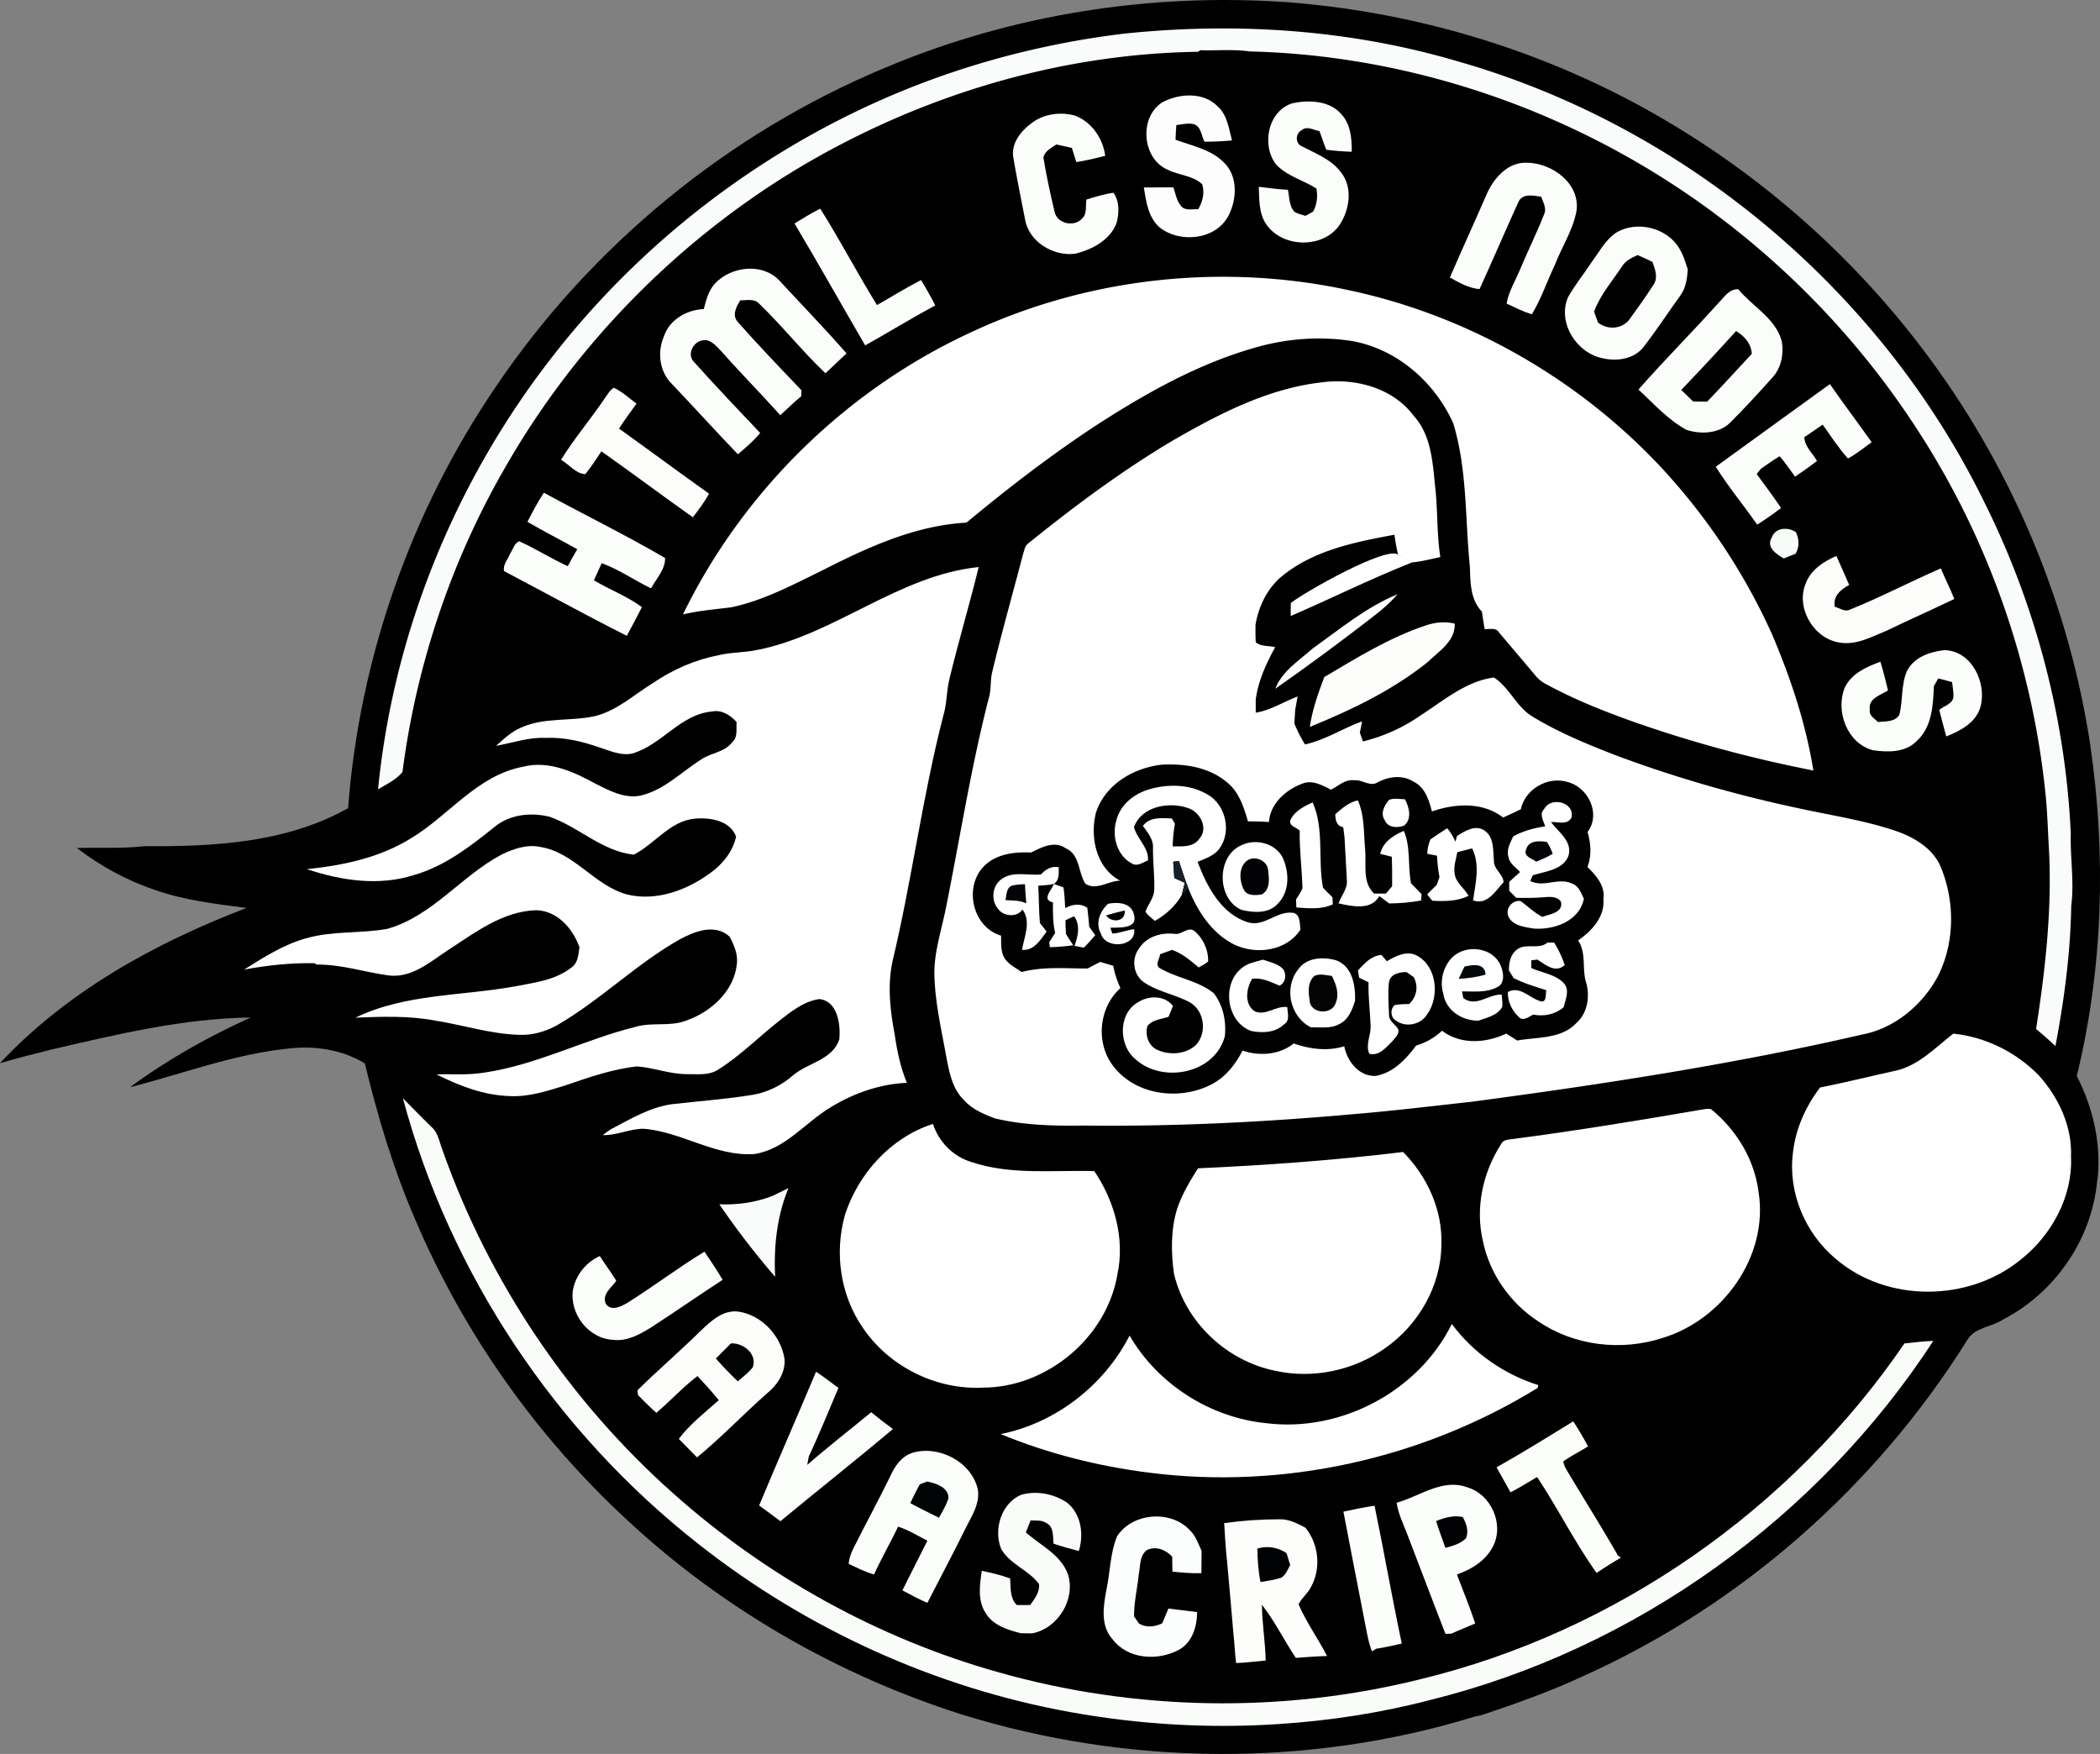 <?xml version="1.0" encoding="UTF-8" standalone="no"?>
<svg
   width="47.894"
   height="40"
   viewBox="0.28 -3.304 47.894 40"
   version="1.1"
   id="svg130"
   sodipodi:docname="logo-rs.svg"
   inkscape:version="1.1.2 (b8e25be833, 2022-02-05)"
   xmlns:inkscape="http://www.inkscape.org/namespaces/inkscape"
   xmlns:sodipodi="http://sodipodi.sourceforge.net/DTD/sodipodi-0.dtd"
   xmlns="http://www.w3.org/2000/svg"
   xmlns:svg="http://www.w3.org/2000/svg">
  <rect x="0.28" y="-3.304" width="47.894" height="40" fill="#808080" stroke="none"/>
  <defs
     id="defs134" />
  <sodipodi:namedview
     id="namedview132"
     pagecolor="#ffffff"
     bordercolor="#666666"
     borderopacity="1.0"
     inkscape:pageshadow="2"
     inkscape:pageopacity="0.0"
     inkscape:pagecheckerboard="0"
     showgrid="false"
     inkscape:zoom="0.93286197"
     inkscape:cx="749.84298"
     inkscape:cy="159.72352"
     inkscape:window-width="1920"
     inkscape:window-height="1091"
     inkscape:window-x="-8"
     inkscape:window-y="-8"
     inkscape:window-maximized="1"
     inkscape:current-layer="svg130"
     fit-margin-top="0"
     fit-margin-left="0"
     fit-margin-right="0"
     fit-margin-bottom="0" />
  <path
     d="m 20.457,-1.755 c 2.876,-1.217 6.041,-1.714 9.153,-1.501 3.047,0.229 6.042,1.151 8.674,2.708 2.359,1.39 4.431,3.265 6.047,5.476 1.887,2.575 3.146,5.608 3.622,8.765 0.365,2.503 0.291,5.082 -0.308,7.543 0.39,0.762 0.585,1.64 0.453,2.492 -0.15,1.283 -0.973,2.456 -2.118,3.05 -0.261,0.179 -0.648,0.182 -0.826,0.467 -2.086,3.342 -5.169,6.059 -8.765,7.675 -0.75,0.35 -1.532,0.628 -2.316,0.889 l -0.163,0.036 C 30.131,37.007 26.006,36.966 22.232,35.801 19.407,34.906 16.775,33.396 14.602,31.379 12.521,29.461 10.851,27.1 9.744,24.495 9.25,23.352 8.892,22.156 8.601,20.948 8.08,20.63 7.453,20.539 6.853,20.609 5.615,20.737 4.444,21.184 3.246,21.491 4.099,20.861 5.031,20.338 5.996,19.901 4.462,19.921 2.959,20.282 1.471,20.627 1.073,20.726 0.674,20.828 0.28,20.942 1.811,19.304 3.826,18.195 5.903,17.402 5.192,17.311 4.473,17.227 3.794,16.984 3.159,16.771 2.566,16.442 2.033,16.036 c 0.513,-0.016 1.028,0.017 1.54,-0.042 1.58,0.011 3.238,-0.074 4.646,-0.868 0.259,-3.425 1.437,-6.775 3.37,-9.612 2.171,-3.21 5.289,-5.776 8.867,-7.269 z"
     id="path2"
     style="stroke-width:0.074" />
  <path
     fill="#f9fcfa"
     d="m 25.958,-2.541 c 2.534,-0.26 5.124,-0.088 7.572,0.637 5.178,1.475 9.649,5.226 12.011,10.063 1.168,2.344 1.847,4.933 1.967,7.549 -0.017,0.547 0.082,1.093 0.01,1.639 -0.016,1.077 -0.161,2.148 -0.36,3.206 a 8.78,8.78 0 0 0 -0.442,-0.39 c 0.218,-1.397 0.376,-2.815 0.286,-4.229 -0.019,-0.37 -0.031,-0.739 -0.068,-1.107 C 46.638,11.89 45.646,9.025 44.042,6.547 42.427,4.031 40.207,1.906 37.624,0.403 34.947,-1.155 31.88,-2.057 28.78,-2.131 c -0.373,-0.055 -0.75,-0.015 -1.125,-0.028 l -0.05,0.036 c -3.253,0.046 -6.474,1.045 -9.247,2.732 C 15.639,2.274 13.348,4.633 11.773,7.406 10.558,9.523 9.772,11.882 9.459,14.302 9.313,14.481 9.096,14.58 8.902,14.699 9.256,11.093 10.69,7.61 12.929,4.765 c 2.337,-2.981 5.562,-5.261 9.16,-6.45 1.257,-0.416 2.556,-0.701 3.87,-0.857 z"
     id="path4"
     style="stroke-width:0.074" />
  <path
     fill="#fcfdfc"
     d="m 26.812,-0.983 c 0.384,-0.194 0.92,-0.223 1.24,0.106 0.219,0.197 0.254,0.507 0.326,0.776 -0.209,0.018 -0.419,0.03 -0.628,0.028 -0.071,-0.132 -0.074,-0.343 -0.239,-0.398 -0.133,-0.034 -0.27,0.004 -0.402,0.019 -0.01,0.112 -0.016,0.223 -0.019,0.335 0.378,0.139 0.802,0.218 1.098,0.513 0.331,0.312 0.305,0.846 0.107,1.224 -0.295,0.555 -1.123,0.631 -1.584,0.249 -0.246,-0.233 -0.293,-0.581 -0.344,-0.898 0.225,0 0.449,0 0.674,-0.002 0.049,0.136 0.068,0.289 0.161,0.407 0.091,0.138 0.268,0.084 0.407,0.091 0.098,-0.173 0.153,-0.376 0.088,-0.57 -0.216,-0.204 -0.538,-0.201 -0.793,-0.334 -0.589,-0.257 -0.651,-1.225 -0.092,-1.547 z"
     id="path6"
     style="stroke-width:0.074" />
  <path
     fill="#fbfdfa"
     d="m 29.761,-0.951 c 0.368,-0.074 0.828,-0.063 1.099,0.239 0.224,0.228 0.252,0.567 0.249,0.869 -0.194,-0.005 -0.387,-0.022 -0.579,-0.045 -0.063,-0.138 -0.101,-0.286 -0.158,-0.426 -0.127,-0.019 -0.279,-0.123 -0.395,-0.028 -0.15,0.069 -0.169,0.303 -0.009,0.372 0.315,0.167 0.674,0.297 0.894,0.595 0.28,0.347 0.197,0.866 -0.039,1.212 -0.38,0.538 -1.305,0.509 -1.667,-0.03 -0.168,-0.249 -0.156,-0.564 -0.167,-0.851 0.221,0.027 0.442,0.057 0.664,0.069 0.039,0.17 0.022,0.373 0.155,0.505 0.076,0.045 0.164,0.063 0.248,0.088 0.043,-0.024 0.128,-0.071 0.17,-0.095 0.091,-0.162 0.111,-0.347 0.077,-0.528 -0.298,-0.189 -0.664,-0.281 -0.913,-0.54 -0.35,-0.436 -0.197,-1.234 0.371,-1.406 z m -5.963,0.462 c 0.274,-0.216 0.651,-0.269 0.984,-0.183 0.39,0.138 0.651,0.519 0.705,0.921 -0.219,0.056 -0.438,0.11 -0.66,0.143 -0.034,-0.108 -0.068,-0.216 -0.101,-0.323 -0.117,-0.027 -0.234,-0.053 -0.352,-0.079 -0.117,0.081 -0.266,0.146 -0.297,0.301 0.068,0.413 0.156,0.822 0.253,1.229 0.053,0.275 0.44,0.364 0.625,0.164 0.125,-0.109 0.078,-0.293 0.103,-0.437 0.202,-0.063 0.406,-0.126 0.616,-0.155 0.142,0.195 0.13,0.463 0.073,0.686 -0.146,0.392 -0.553,0.605 -0.936,0.703 -0.506,0.071 -1.077,-0.273 -1.156,-0.799 -0.089,-0.46 -0.184,-0.918 -0.262,-1.379 -0.064,-0.324 0.161,-0.611 0.405,-0.793 z M 34.208,1.077 c 0.165,-0.346 0.48,-0.688 0.895,-0.67 0.576,0.004 1.227,0.477 1.13,1.11 -0.083,0.435 -0.335,0.811 -0.492,1.221 -0.178,0.372 -0.309,0.769 -0.523,1.123 -0.203,-0.053 -0.387,-0.157 -0.577,-0.241 0.048,-0.284 0.205,-0.529 0.312,-0.792 0.175,-0.416 0.376,-0.821 0.541,-1.24 0.068,-0.14 -0.02,-0.274 -0.065,-0.405 -0.177,-0.026 -0.422,-0.086 -0.518,0.117 -0.301,0.661 -0.586,1.33 -0.888,1.99 -0.246,-0.025 -0.466,-0.145 -0.676,-0.266 0.282,-0.651 0.577,-1.296 0.861,-1.947 z"
     id="path8"
     style="stroke-width:0.074" />
  <path
     fill="#fafdfa"
     d="m 18.4,1.792 c 0.193,-0.116 0.384,-0.238 0.587,-0.337 0.454,0.718 0.846,1.475 1.294,2.198 0.336,-0.19 0.663,-0.395 1.005,-0.57 0.115,0.189 0.223,0.381 0.324,0.577 C 21.07,3.952 20.548,4.274 20.012,4.573 19.473,3.647 18.948,2.713 18.4,1.792 Z"
     id="path10"
     style="stroke-width:0.074" />
  <path
     fill="#fbfdfa"
     d="m 37.109,2.022 c 0.483,-0.321 1.222,-0.135 1.492,0.378 0.081,0.135 0.12,0.29 0.172,0.439 -0.015,0.209 -0.043,0.429 -0.174,0.602 -0.282,0.39 -0.544,0.794 -0.839,1.173 -0.216,0.271 -0.599,0.328 -0.921,0.254 C 36.239,4.754 35.795,4.061 36.039,3.478 36.194,3.199 36.4,2.951 36.574,2.683 36.743,2.456 36.878,2.194 37.109,2.022 Z"
     id="path12"
     style="stroke-width:0.074" />
  <path
     fill="#010101"
     d="m 37.272,2.773 c 0.08,-0.132 0.22,-0.2 0.357,-0.26 0.113,0.05 0.226,0.101 0.338,0.156 0.06,0.168 0.137,0.367 0.018,0.53 -0.176,0.271 -0.363,0.535 -0.553,0.795 -0.176,0.215 -0.497,0.226 -0.708,0.057 -0.03,-0.083 -0.059,-0.165 -0.089,-0.248 0.141,-0.384 0.415,-0.695 0.638,-1.031 z"
     id="path14"
     style="stroke-width:0.074" />
  <path
     fill="#fbfdfb"
     d="m 16.595,3.153 c 0.369,-0.384 1.072,-0.468 1.457,-0.062 0.511,0.554 1.037,1.095 1.535,1.664 -0.162,0.149 -0.319,0.305 -0.481,0.454 -0.532,-0.506 -0.988,-1.084 -1.517,-1.592 -0.111,-0.118 -0.283,-0.068 -0.425,-0.073 -0.091,0.141 -0.193,0.339 -0.062,0.49 0.471,0.533 0.965,1.047 1.456,1.562 -0.002,0.045 -0.004,0.091 -0.005,0.138 -0.167,0.134 -0.318,0.286 -0.477,0.431 C 17.634,5.672 17.168,5.202 16.73,4.706 16.608,4.581 16.474,4.407 16.274,4.463 c -0.205,0.057 -0.33,0.335 -0.158,0.496 0.489,0.547 0.996,1.078 1.501,1.611 C 17.468,6.752 17.288,6.904 17.109,7.056 16.602,6.53 16.113,5.987 15.61,5.459 15.317,5.179 15.265,4.721 15.425,4.359 c 0.129,-0.379 0.52,-0.597 0.906,-0.615 0.056,-0.209 0.108,-0.43 0.264,-0.591 z"
     id="path16"
     style="stroke-width:0.074" />
  <path
     fill="#ffffff"
     d="m 22.519,4.231 c 2.631,-1.208 5.652,-1.53 8.481,-0.926 2.733,0.571 5.268,2.018 7.172,4.057 1.04,1.121 1.897,2.409 2.524,3.804 0.424,0.995 0.769,2.031 0.941,3.102 -1.423,-0.279 -2.827,-0.657 -4.194,-1.144 -0.648,-0.234 -1.291,-0.493 -1.897,-0.823 -0.096,-0.05 -0.181,-0.115 -0.248,-0.199 -0.274,-0.326 -0.549,-0.65 -0.824,-0.974 -0.069,-0.127 -0.218,-0.079 -0.333,-0.085 a 6.53,6.53 0 0 1 -0.062,-0.398 C 33.81,10.369 33.816,9.978 33.803,9.619 33.692,8.529 33.746,7.409 33.424,6.35 33.003,5.411 32.138,4.652 31.11,4.473 30.383,4.36 29.632,4.416 28.925,4.618 27.612,4.987 26.411,5.664 25.273,6.401 c -1.028,0.676 -2.006,1.428 -2.951,2.214 -1.17,0.065 -2.251,0.561 -3.279,1.085 -0.674,0.328 -1.346,0.691 -2.086,0.846 -0.368,0.047 -0.738,0.075 -1.101,0.163 1.384,-2.843 3.781,-5.175 6.662,-6.477 z"
     id="path18"
     style="stroke-width:0.074" />
  <path
     fill="#fbfdfb"
     d="m 39.487,3.589 c 0.126,-0.126 0.235,-0.309 0.438,-0.296 0.328,0.399 0.854,0.662 0.993,1.192 0.048,0.289 -0.016,0.613 -0.223,0.829 -0.303,0.341 -0.614,0.677 -0.936,1.001 -0.257,0.271 -0.678,0.293 -1.014,0.185 -0.423,-0.228 -0.747,-0.596 -1.097,-0.92 0.596,-0.68 1.237,-1.318 1.839,-1.991 z"
     id="path20"
     style="stroke-width:0.074" />
  <path
     fill="#010001"
     d="m 39.874,4.246 c 0.19,0.115 0.346,0.286 0.358,0.52 -0.338,0.365 -0.674,0.732 -1.019,1.091 -0.106,-0.002 -0.213,-0.004 -0.319,-0.006 -0.09,-0.088 -0.181,-0.176 -0.271,-0.262 A 60.636,60.636 0 0 0 39.874,4.246 Z"
     id="path22"
     style="stroke-width:0.074" />
  <path
     fill="#ffffff"
     d="m 27.081,6.712 c 1.036,-0.596 2.138,-1.159 3.341,-1.296 0.763,-0.103 1.623,0.123 2.099,0.762 0.389,0.425 0.432,1.027 0.485,1.573 0.068,0.548 0.038,1.104 0.123,1.651 -0.213,0.041 -0.425,0.102 -0.642,0.119 -0.112,-0.053 -0.222,-0.104 -0.321,-0.178 -0.038,-0.149 -0.061,-0.3 -0.084,-0.452 -0.877,0.163 -1.801,0.344 -2.519,0.909 -0.361,0.275 -0.574,0.701 -0.649,1.142 -7.44e-4,0.133 -0.004,0.267 0.006,0.402 0.121,0.101 0.295,0.074 0.442,0.111 -0.205,0.376 -0.387,0.769 -0.443,1.197 v 0.297 c 0.343,-0.054 0.634,-0.25 0.955,-0.368 -0.014,0.077 -0.042,0.23 -0.055,0.306 -0.007,0.104 -0.013,0.208 -0.018,0.312 a 3.114,3.114 0 0 0 0.242,0.474 c 0.462,-0.101 0.861,-0.367 1.302,-0.525 l -0.051,0.256 c 0.018,0.051 0.053,0.151 0.07,0.201 a 3.925,3.925 0 0 0 1.325,-0.601 c 0.521,-0.335 1.028,-0.774 1.662,-0.857 0.354,0.223 0.519,0.684 0.893,0.899 0.608,0.367 1.269,0.638 1.931,0.892 1.359,0.505 2.758,0.903 4.177,1.202 0.738,0.161 1.489,0.271 2.205,0.52 0.4,0.145 0.803,0.39 0.98,0.795 0.333,0.796 0.329,1.739 -0.064,2.513 -0.352,0.648 -0.979,1.178 -1.714,1.319 -2.942,0.68 -5.931,1.138 -8.922,1.536 -0.889,0.098 -1.775,0.205 -2.666,0.28 -2.054,0.184 -4.116,0.287 -6.18,0.262 -0.676,0.01 -1.358,-0.006 -2.018,-0.163 -0.259,-0.098 -0.524,-0.208 -0.711,-0.421 -0.256,-0.248 -0.327,-0.61 -0.393,-0.945 -0.109,-0.616 -0.256,-1.229 -0.277,-1.856 -0.023,-0.546 0.162,-1.067 0.265,-1.597 0.321,-1.597 0.572,-3.21 0.98,-4.79 0.054,-0.193 0.024,-0.398 0.077,-0.591 0.215,-0.898 0.469,-1.786 0.701,-2.68 0.028,-0.077 0.038,-0.169 0.103,-0.223 1.07,-0.864 2.177,-1.689 3.362,-2.388 z"
     id="path24"
     style="stroke-width:0.074" />
  <path
     fill="#fbfdfb"
     d="m 39.412,7.34 c 0.868,-0.628 1.733,-1.259 2.602,-1.884 0.31,0.447 0.638,0.881 0.953,1.325 -0.179,0.126 -0.348,0.269 -0.542,0.372 -0.213,-0.241 -0.39,-0.511 -0.576,-0.773 -0.138,0.097 -0.278,0.191 -0.418,0.285 0.008,0.217 0.187,0.365 0.29,0.544 -0.164,0.123 -0.331,0.244 -0.502,0.358 -0.114,-0.158 -0.223,-0.32 -0.351,-0.466 -0.148,0.086 -0.286,0.187 -0.426,0.284 l -0.098,0.122 c 0.189,0.255 0.378,0.51 0.556,0.774 -0.176,0.134 -0.357,0.261 -0.544,0.38 -0.309,-0.444 -0.657,-0.86 -0.944,-1.319 z"
     id="path26"
     style="stroke-width:0.074" />
  <path
     fill="#fcfdfa"
     d="m 14.051,5.81 c 0.07,-0.095 0.127,-0.203 0.225,-0.272 0.194,0.086 0.349,0.239 0.521,0.363 -0.135,0.188 -0.274,0.373 -0.399,0.569 0.686,0.491 1.364,0.995 2.052,1.484 -0.102,0.193 -0.236,0.366 -0.368,0.539 -0.7,-0.495 -1.385,-1.01 -2.086,-1.504 -0.119,0.176 -0.232,0.358 -0.369,0.521 -0.218,-0.011 -0.37,-0.225 -0.552,-0.329 0.297,-0.477 0.66,-0.907 0.977,-1.37 z"
     id="path28"
     style="stroke-width:0.074" />
  <path
     fill="#fcfefb"
     d="m 12.308,8.599 c 0.117,-0.227 0.234,-0.454 0.376,-0.666 0.918,0.5 1.861,0.962 2.764,1.488 0.011,0.251 -0.202,0.476 -0.32,0.692 -0.38,-0.181 -0.728,-0.431 -1.125,-0.573 -0.059,0.129 -0.119,0.259 -0.178,0.39 0.358,0.214 0.755,0.363 1.095,0.61 -0.109,0.222 -0.229,0.438 -0.345,0.656 -0.942,-0.474 -1.866,-0.985 -2.798,-1.475 -0.035,-0.141 0.087,-0.271 0.137,-0.399 0.066,-0.093 0.093,-0.24 0.21,-0.281 0.378,0.169 0.727,0.396 1.105,0.567 0.07,-0.13 0.141,-0.26 0.217,-0.387 -0.378,-0.211 -0.764,-0.407 -1.138,-0.624 z"
     id="path30"
     style="stroke-width:0.074" />
  <path
     fill="#f6fcf8"
     d="m 40.688,8.953 c 0.084,-0.229 0.368,-0.243 0.549,-0.123 0.079,0.162 0.085,0.334 -0.004,0.493 -0.091,0.036 -0.181,0.071 -0.271,0.109 -0.166,-0.093 -0.41,-0.26 -0.274,-0.478 z"
     id="path32"
     style="stroke-width:0.074" />
  <path
     fill="#F8FBF9"
     d="m 29.718,10.448 c 0.326,-0.256 2.178,-1.303 2.449,-1.105 0.117,0.066 0.212,0.112 0.321,0.178 -0.939,0.371 -1.844,0.823 -2.771,1.223 -0.001,-0.1 -5.95e-4,-0.197 0.002,-0.296 z"
     id="path34"
     style="fill:#ffffff;stroke-width:0.074"
     sodipodi:nodetypes="ccccc" />
  <path
     fill="#fcfdfb"
     d="m 41.476,9.968 c 0.124,-0.293 0.406,-0.471 0.686,-0.594 0.096,0.221 0.197,0.439 0.292,0.662 -0.193,0.103 -0.373,0.256 -0.331,0.497 0.112,0.028 0.228,0.126 0.347,0.066 0.704,-0.283 1.377,-0.638 2.073,-0.94 0.1,0.234 0.214,0.46 0.308,0.697 -0.507,0.245 -1.022,0.471 -1.528,0.716 -0.349,0.141 -0.712,0.35 -1.102,0.276 -0.598,-0.1 -1.006,-0.825 -0.744,-1.379 z"
     id="path36"
     style="stroke-width:0.074" />
  <path
     fill="#ffffff"
     d="m 17.559,11.517 c 1.779,-0.358 3.215,-1.701 5.042,-1.889 -0.211,0.863 -0.467,1.716 -0.674,2.58 -0.062,0.271 -0.052,0.554 -0.136,0.82 -0.475,1.845 -0.714,3.741 -1.156,5.593 -0.12,0.556 -0.053,1.131 0.053,1.684 0.053,0.37 0.131,0.738 0.275,1.085 -0.609,0.026 -1.207,0.234 -1.725,0.55 -0.591,0.348 -1.035,0.959 -1.748,1.074 -0.893,0.065 -1.661,-0.509 -2.534,-0.576 -0.317,-0.002 -0.612,0.157 -0.931,0.144 0.058,-0.043 0.116,-0.085 0.175,-0.126 0.447,-0.234 0.892,-0.505 1.401,-0.578 0.622,-0.071 1.247,-0.115 1.864,-0.217 0.338,-0.061 0.649,-0.22 0.906,-0.445 0.339,-0.286 0.896,-0.347 1.051,-0.817 0.033,-0.335 -0.037,-0.875 -0.456,-0.919 -0.357,0.051 -0.651,0.29 -0.926,0.506 -0.458,0.361 -0.872,0.781 -1.366,1.094 -0.222,0.153 -0.503,0.109 -0.758,0.112 -0.376,-0.006 -0.734,-0.148 -1.107,-0.176 -0.564,0.06 -1.104,0.252 -1.638,0.434 -0.41,0.126 -0.828,0.265 -1.263,0.243 -0.59,-0.017 -1.152,-0.232 -1.673,-0.495 0.358,-0.012 0.721,0.02 1.077,-0.039 1.205,-0.173 2.296,-0.758 3.471,-1.047 0.375,-0.11 0.779,0.003 1.147,-0.141 0.554,-0.192 1.076,-0.655 1.152,-1.262 0.038,-0.235 -0.055,-0.454 -0.164,-0.654 -0.333,-0.303 -0.796,-0.12 -1.139,0.066 -0.988,0.559 -1.799,1.377 -2.779,1.947 -0.265,0.151 -0.569,0.24 -0.876,0.228 -0.657,-0.018 -1.286,-0.227 -1.931,-0.327 -0.596,-0.111 -1.203,-0.089 -1.806,-0.065 1.134,-0.549 2.427,-0.492 3.642,-0.714 0.445,-0.085 0.93,-0.144 1.293,-0.436 0.144,-0.104 0.149,-0.296 0.174,-0.455 -0.152,-0.428 -0.506,-0.835 -0.99,-0.845 -0.752,0.023 -1.377,0.499 -1.981,0.892 -0.418,0.27 -0.84,0.66 -1.377,0.596 -0.55,-0.074 -1.086,-0.256 -1.646,-0.248 l -0.048,-0.032 c -0.539,-0.01 -1.077,0.048 -1.607,0.146 0.446,-0.279 0.897,-0.569 1.408,-0.712 0.605,-0.176 1.245,-0.106 1.859,-0.217 1.024,-0.29 1.684,-1.204 2.6,-1.691 0.274,-0.133 0.585,-0.244 0.892,-0.176 0.773,0.125 1.231,0.879 1.971,1.082 0.66,0.162 1.351,-0.088 1.885,-0.476 0.29,-0.202 0.527,-0.491 0.606,-0.841 -0.133,-0.37 -0.596,-0.442 -0.938,-0.411 -0.575,0.051 -0.912,0.578 -1.397,0.821 -0.723,-0.079 -1.251,-0.63 -1.914,-0.863 -0.427,-0.108 -0.922,-0.056 -1.268,0.237 -0.551,0.443 -1.129,0.888 -1.82,1.088 -0.802,0.26 -1.669,0.131 -2.452,-0.132 0.82,-0.083 1.651,-0.258 2.361,-0.695 0.871,-0.519 1.519,-1.441 2.563,-1.639 0.581,-0.151 1.155,0.109 1.654,0.384 0.315,0.158 0.658,0.344 1.023,0.275 0.55,-0.125 0.948,-0.55 1.411,-0.838 0.219,-0.142 0.516,-0.155 0.683,-0.376 0.14,-0.116 0.093,-0.307 0.105,-0.466 -0.143,-0.158 -0.337,-0.283 -0.559,-0.24 -0.723,0.062 -1.15,0.767 -1.823,0.959 -0.256,0.055 -0.499,-0.062 -0.738,-0.137 -0.396,-0.138 -0.811,-0.239 -1.234,-0.22 -0.387,-0.019 -0.756,0.115 -1.132,0.181 0.177,-0.157 0.352,-0.325 0.574,-0.417 0.528,-0.239 1.126,-0.137 1.68,-0.26 0.505,-0.124 0.892,-0.49 1.324,-0.755 0.451,-0.307 0.961,-0.532 1.498,-0.635 0.294,-0.072 0.6,-0.055 0.895,-0.124 z"
     id="path38"
     style="stroke-width:0.074" />
  <path
     fill="#EEFAF9"
     d="m 30.21,11.491 c 0.625,-0.445 1.227,-0.951 1.945,-1.243 -0.162,0.184 -0.345,0.347 -0.538,0.494 -0.738,0.571 -1.486,1.128 -2.252,1.661 0.153,-0.399 0.537,-0.639 0.846,-0.912 z"
     id="path40"
     style="fill:#ffffff;stroke-width:0.074" />
  <path
     fill="#fdfdfc"
     d="m 32.795,10.96 c 0.213,-0.074 0.442,-0.095 0.663,-0.043 0.017,0.402 -0.369,0.637 -0.625,0.885 -0.802,0.64 -1.735,1.087 -2.68,1.471 0.056,-0.393 0.19,-0.768 0.33,-1.137 0.744,-0.44 1.487,-0.901 2.312,-1.176 z"
     id="path42"
     style="stroke-width:0.074" />
  <path
     fill="#fbfefb"
     d="m 43.783,11.979 c 0.163,-0.302 0.519,-0.42 0.84,-0.456 0.62,0.009 0.971,0.741 0.828,1.281 -0.097,0.37 -0.456,0.557 -0.783,0.687 -0.057,-0.202 -0.108,-0.405 -0.16,-0.607 0.112,-0.095 0.323,-0.135 0.323,-0.313 0.004,-0.107 -0.019,-0.212 -0.03,-0.318 -0.105,-0.032 -0.21,-0.061 -0.316,-0.084 L 44.385,12.344 c -0.016,0.439 -0.044,0.942 -0.396,1.256 -0.257,0.262 -0.658,0.255 -0.995,0.205 -0.586,-0.156 -0.856,-0.886 -0.644,-1.421 0.151,-0.327 0.497,-0.48 0.816,-0.597 0.066,0.216 0.121,0.436 0.173,0.656 -0.167,0.104 -0.46,0.184 -0.414,0.438 -0.028,0.134 0.106,0.196 0.182,0.28 0.169,-0.018 0.388,0.008 0.49,-0.163 0.088,-0.334 0.034,-0.701 0.184,-1.019 z"
     id="path44"
     style="stroke-width:0.074" />
  <path
     fill="#010102"
     d="m 25.267,15.256 c 0.199,-0.656 0.844,-1.04 1.495,-1.12 0.519,-0.031 1.083,0.05 1.493,0.395 0.282,0.216 0.39,0.57 0.487,0.897 0.159,0 0.319,0.004 0.479,0.015 0.027,-0.42 0.387,-0.738 0.76,-0.875 0.231,-0.094 0.451,0.037 0.654,0.136 0.172,-0.083 0.324,-0.242 0.532,-0.213 0.178,-0.02 0.356,0.151 0.525,0.051 0.251,-0.139 0.575,-0.182 0.826,-0.019 0.262,0.123 0.352,0.421 0.42,0.679 0.527,-0.184 1.158,-0.222 1.623,0.138 0.136,-0.06 0.271,-0.124 0.405,-0.189 0.097,-0.45 0.592,-0.745 1.034,-0.629 0.489,0.105 0.805,0.721 0.487,1.149 0.076,0.26 0.097,0.538 -0.003,0.796 0.196,0.195 0.41,0.431 0.364,0.731 0.036,0.407 -0.265,0.73 -0.576,0.944 0.199,0.303 0.077,0.667 0.192,0.992 0.075,0.312 0.017,0.673 -0.234,0.894 -0.345,0.369 -0.892,0.314 -1.348,0.398 -0.083,-0.054 -0.167,-0.107 -0.25,-0.158 -0.464,0.218 -1.037,0.259 -1.464,-0.066 a 1.456,1.456 0 0 1 -0.592,0.339 c -0.227,0.311 -0.526,0.623 -0.921,0.692 -0.382,0.014 -0.649,-0.331 -0.717,-0.677 -0.384,0.12 -0.779,0.066 -1.153,-0.063 -0.327,0.262 -0.78,0.293 -1.167,0.163 -0.166,0.323 -0.399,0.62 -0.733,0.783 -0.711,0.355 -1.688,0.236 -2.198,-0.408 -0.426,-0.526 -0.356,-1.348 0.146,-1.801 -0.074,-0.163 -0.132,-0.332 -0.163,-0.508 -0.1,-0.03 -0.2,-0.06 -0.299,-0.089 -0.095,0.05 -0.19,0.1 -0.285,0.15 -0.504,0.002 -1.013,-0.05 -1.506,0.081 -0.139,-0.1 -0.305,-0.176 -0.396,-0.326 -0.086,-0.154 -0.068,-0.335 -0.073,-0.504 -0.644,-0.189 -0.853,-1.089 -0.406,-1.566 0.277,-0.298 0.706,-0.347 1.09,-0.33 0.243,-0.118 0.531,-0.277 0.791,-0.096 0.327,0.143 0.28,0.548 0.448,0.807 0.248,0.166 0.527,-0.068 0.794,-0.068 -0.539,-0.282 -0.69,-0.972 -0.559,-1.526 z"
     id="path46"
     style="stroke-width:0.074" />
  <path
     fill="#F9FCFA"
     d="m 26.485,14.698 c 0.436,-0.129 0.936,-0.12 1.334,0.117 0.42,0.234 0.556,0.853 0.268,1.24 -0.12,0.159 -0.319,0.221 -0.494,0.296 0.213,0.563 0.543,1.201 1.163,1.383 0.358,0.097 0.64,-0.257 0.987,-0.223 0.194,0.005 0.179,0.248 0.196,0.386 -0.322,0.495 -1.021,0.582 -1.524,0.334 -0.504,-0.258 -0.829,-0.764 -1.033,-1.277 -0.081,-0.205 -0.146,-0.414 -0.216,-0.622 -0.032,0.005 -0.097,0.013 -0.129,0.017 0.007,0.123 0.016,0.248 0.025,0.372 0.079,0.036 0.158,0.071 0.237,0.108 -0.02,0.091 -0.042,0.184 -0.065,0.275 -0.144,0.252 -0.363,0.455 -0.617,0.593 -0.073,-0.069 -0.164,-0.122 -0.212,-0.212 0.06,-0.169 0.194,-0.312 0.2,-0.5 0.01,-0.323 -0.035,-0.645 -0.029,-0.967 0.008,-0.192 -0.129,-0.341 -0.23,-0.487 0.158,-0.213 0.426,-0.176 0.659,-0.17 0.023,0.04 0.047,0.08 0.071,0.121 -0.032,0.17 -0.046,0.343 -0.052,0.516 0.212,-7.44e-4 0.471,0.027 0.609,-0.173 0.217,-0.242 0.016,-0.619 -0.265,-0.703 -0.431,-0.147 -1.054,-0.039 -1.226,0.438 0.072,0.27 0.338,0.464 0.321,0.758 -0.115,0.043 -0.236,0.144 -0.361,0.075 -0.352,-0.181 -0.472,-0.64 -0.358,-0.999 0.089,-0.35 0.405,-0.598 0.74,-0.695 z"
     id="path48"
     style="fill:#ffffff;stroke-width:0.074" />
  <path
     fill="#F4FAF9"
     d="m 31.964,14.935 c 0.115,-0.042 0.238,-0.014 0.357,-0.011 0.1,0.18 0.167,0.456 -0.022,0.602 -0.149,0.057 -0.368,0.048 -0.436,-0.122 -0.109,-0.155 -0.01,-0.347 0.1,-0.469 z"
     id="path50"
     style="fill:#ffffff;stroke-width:0.074" />
  <path
     fill="#F8FCF9"
     d="m 29.711,15.396 c 0.096,-0.205 0.31,-0.313 0.507,-0.4 0.268,0.611 0.114,1.301 0.235,1.942 0.066,0.078 0.143,0.148 0.216,0.221 0.002,0.04 0.006,0.121 0.008,0.161 -0.259,0.123 -0.553,0.091 -0.831,0.071 -0.002,-0.045 -0.006,-0.137 -0.008,-0.182 0.053,-0.081 0.106,-0.162 0.147,-0.25 -0.01,-0.44 -0.071,-0.878 -0.063,-1.319 -0.071,-0.08 -0.256,-0.101 -0.212,-0.244 z m 1.021,-0.131 c 0.154,-0.132 0.311,-0.274 0.516,-0.316 0.159,0.355 0.13,0.753 0.168,1.133 0.028,0.335 -0.07,0.734 0.202,0.993 h 0.271 c 0.036,-0.042 0.106,-0.126 0.141,-0.168 0.002,-0.225 0.002,-0.449 -0.008,-0.673 -0.066,-0.016 -0.199,-0.048 -0.265,-0.065 0.062,-0.268 0.302,-0.426 0.54,-0.524 0.162,0.378 0.085,0.799 0.164,1.195 0.08,0.083 0.16,0.165 0.241,0.248 -0.003,0.036 -0.008,0.108 -0.01,0.144 -0.24,0.045 -0.484,0.065 -0.728,0.068 -0.076,-0.057 -0.152,-0.112 -0.227,-0.169 -0.182,0.336 -0.625,0.234 -0.93,0.167 0.065,-0.179 0.214,-0.338 0.19,-0.54 -0.015,-0.322 -0.037,-0.644 -0.053,-0.966 -0.011,-0.077 -0.021,-0.154 -0.029,-0.231 -0.158,-0.027 -0.177,-0.163 -0.182,-0.295 z"
     id="path52"
     style="fill:#ffffff;stroke-width:0.074" />
  <path
     fill="#F6FAF7"
     d="m 35.498,15.146 c 0.153,-0.292 0.703,-0.155 0.622,0.199 -0.101,0.174 -0.306,0.089 -0.466,0.099 0.172,0.234 0.504,0.448 0.392,0.783 -0.133,0.312 -0.523,0.338 -0.807,0.431 -0.015,0.032 -0.045,0.096 -0.06,0.129 0.307,0.158 0.647,-0.089 0.956,0.061 0.15,0.052 0.206,0.213 0.268,0.345 -0.106,0.515 -0.683,0.715 -1.15,0.679 -0.199,-0.035 -0.461,-0.063 -0.564,-0.26 -0.093,-0.18 0.077,-0.401 0.27,-0.366 0.168,0.117 0.313,0.268 0.499,0.36 0.17,-0.065 0.478,-0.093 0.422,-0.347 -0.092,-0.128 -0.264,-0.112 -0.401,-0.1 -0.206,0.016 -0.413,0.016 -0.619,0.012 -0.054,-0.054 -0.106,-0.107 -0.159,-0.16 -7.44e-4,-0.068 -7.44e-4,-0.136 -7.44e-4,-0.203 a 11.773,11.773 0 0 1 0.248,-0.223 c -0.095,-0.108 -0.239,-0.191 -0.264,-0.342 -0.054,-0.168 0.042,-0.324 0.105,-0.472 0.227,-0.123 0.475,-0.193 0.73,-0.228 -0.036,-0.127 -0.141,-0.283 -0.021,-0.395 z"
     id="path54"
     style="fill:#ffffff;stroke-width:0.074" />
  <path
     fill="#F8FBF9"
     d="m 33.51,15.761 c 0.18,-0.113 0.418,-0.265 0.625,-0.125 0.225,0.152 0.193,0.449 0.216,0.685 -0.01,0.201 0.207,0.299 0.221,0.494 -0.187,0.199 -0.373,0.534 -0.697,0.414 0.059,-0.39 0.164,-0.814 -0.02,-1.186 -0.114,0.029 -0.225,0.059 -0.338,0.088 -0.03,0.157 -0.085,0.314 -0.063,0.476 0.019,0.216 0.221,0.34 0.32,0.519 -0.259,0.126 -0.547,0.127 -0.828,0.112 l -0.117,-0.144 c 0.071,-0.074 0.144,-0.147 0.219,-0.217 0.02,-0.061 0.042,-0.12 0.062,-0.181 -0.033,-0.161 -0.048,-0.323 -0.057,-0.486 l -0.222,-0.042 c 0.002,-0.115 0.03,-0.224 0.071,-0.329 0.127,-0.086 0.254,-0.173 0.384,-0.255 0.08,0.091 0.135,0.197 0.189,0.306 0.008,-0.032 0.026,-0.097 0.034,-0.13 z"
     id="path56"
     style="fill:#ffffff;stroke-width:0.074" />
  <path
     fill="#030207"
     d="m 35.087,16.068 c 0.057,-0.211 0.302,-0.197 0.473,-0.17 a 1.18,1.18 0 0 1 0.132,0.27 c -0.12,0.072 -0.248,0.127 -0.376,0.18 -0.09,-0.074 -0.301,-0.118 -0.229,-0.281 z"
     id="path58"
     style="stroke-width:0.074" />
  <path
     fill="#F8FBF6"
     d="m 28.59,15.973 c 0.327,-0.16 0.773,-0.051 0.944,0.282 0.154,0.336 0.162,0.783 -0.117,1.056 -0.205,0.226 -0.554,0.201 -0.823,0.135 -0.567,-0.248 -0.574,-1.223 -0.004,-1.473 z"
     id="path60"
     style="fill:#ffffff;stroke-width:0.074" />
  <path
     fill="#152028"
     d="m 27.038,16.348 c 0.032,-0.005 0.097,-0.013 0.129,-0.017 0.069,0.208 0.135,0.417 0.216,0.622 -0.05,0.05 -0.1,0.1 -0.148,0.15 0.023,-0.091 0.045,-0.184 0.065,-0.275 -0.08,-0.036 -0.158,-0.072 -0.237,-0.108 -0.009,-0.124 -0.017,-0.249 -0.025,-0.372 z"
     id="path62"
     style="stroke-width:0.074" />
  <path
     fill="#020103"
     d="m 28.681,16.359 c 0.159,-0.178 0.491,-0.063 0.519,0.17 0.024,0.193 0.061,0.458 -0.149,0.567 -0.146,0.02 -0.343,0.038 -0.412,-0.128 -0.09,-0.184 -0.108,-0.454 0.042,-0.609 z"
     id="path64"
     style="stroke-width:0.074" />
  <path
     fill="#F2FAF9"
     d="m 24.022,16.638 c 0.107,-0.12 0.24,-0.196 0.404,-0.164 -8.18e-4,0.135 0.02,0.296 -0.112,0.381 -0.117,0.028 -0.237,0.03 -0.355,0.041 0.017,0.284 0.013,0.569 0.038,0.852 0.051,0.063 0.102,0.127 0.153,0.192 -0.141,0.19 -0.285,0.441 -0.561,0.419 0.049,-0.302 0.215,-0.642 0.01,-0.922 -0.12,0.188 -0.437,0.161 -0.556,-0.014 -0.17,-0.194 -0.135,-0.536 0.084,-0.681 0.259,-0.188 0.598,-0.072 0.894,-0.104 z"
     id="path66"
     style="fill:#ffffff;stroke-width:0.074" />
  <path
     fill="#030408"
     d="m 23.211,17.224 c 0.031,-0.12 0.011,-0.282 0.153,-0.333 0.096,-0.02 0.193,-0.03 0.292,-0.03 0.007,0.145 0.016,0.291 0.03,0.437 -0.149,-0.073 -0.315,-0.063 -0.475,-0.074 z"
     id="path68"
     style="stroke-width:0.074" />
  <path
     fill="#F2F9F8"
     d="m 24.315,16.855 c 0.054,0.02 0.163,0.06 0.218,0.079 0.028,0.155 0.029,0.313 0.041,0.471 0.167,-0.085 0.339,-0.115 0.504,-0.007 0.017,0.144 0.032,0.287 0.043,0.431 0.045,0.064 0.091,0.129 0.138,0.194 a 5.778,5.778 0 0 1 -0.259,0.285 L 24.786,18.267 c 0.078,-0.216 0.138,-0.469 -0.007,-0.673 -0.069,0.025 -0.135,0.058 -0.2,0.091 0.002,0.103 0.006,0.208 0.013,0.312 0.053,0.086 0.108,0.172 0.166,0.256 -0.177,0.025 -0.355,0.04 -0.534,0.044 -0.004,-0.028 -0.011,-0.085 -0.015,-0.115 0.046,-0.07 0.092,-0.14 0.136,-0.21 -0.054,-0.228 -0.051,-0.464 -0.051,-0.697 -0.265,-0.062 -0.03,-0.276 0.02,-0.419 z"
     id="path70"
     style="fill:#ffffff;stroke-width:0.074" />
  <path
     fill="#F1FBF9"
     d="m 25.551,17.307 c 0.228,-0.045 0.54,-0.025 0.593,0.257 0.089,0.321 -0.339,0.281 -0.54,0.29 0.01,0.033 0.032,0.098 0.043,0.131 0.172,-0.004 0.33,-0.08 0.5,-0.099 0.057,0.406 -0.647,0.468 -0.757,0.107 -0.135,-0.243 -0.027,-0.511 0.161,-0.686 z"
     id="path72"
     style="fill:#ffffff;stroke-width:0.074" />
  <path
     fill="#61A6C3"
     d="m 25.506,17.573 c 0.14,-0.042 0.281,-0.081 0.425,-0.113 0.026,0.263 -0.3,0.289 -0.425,0.113 z"
     id="path74"
     style="fill:#000000;stroke-width:0.074" />
  <path
     fill="#F8FCF9"
     d="m 27.08,17.993 c 0.155,0.023 0.296,-0.176 0.442,-0.063 0.199,0.167 0.321,0.434 0.311,0.695 -0.065,0.054 -0.141,0.093 -0.214,0.134 -0.187,-0.156 -0.376,-0.32 -0.609,-0.4 a 25.002,25.002 0 0 0 -0.272,0.099 c -0.012,0.112 -0.136,0.261 0.015,0.328 0.387,0.224 0.859,0.274 1.213,0.565 0.21,0.28 0.283,0.63 0.249,0.975 -0.223,0.857 -1.424,1.09 -2.043,0.522 -0.387,-0.319 -0.39,-1.053 0.075,-1.302 0.244,-0.151 0.6,-0.149 0.785,0.093 -0.034,0.081 -0.068,0.163 -0.101,0.245 -0.166,0.057 -0.369,0.065 -0.483,0.214 -0.057,0.21 0.028,0.46 0.239,0.546 0.28,0.123 0.659,0.095 0.88,-0.13 0.25,-0.285 0.175,-0.784 -0.164,-0.966 -0.332,-0.176 -0.72,-0.237 -1.034,-0.451 -0.246,-0.17 -0.289,-0.536 -0.111,-0.77 0.172,-0.274 0.513,-0.373 0.821,-0.332 z"
     id="path76"
     style="fill:#ffffff;stroke-width:0.074" />
  <path
     fill="#F7FAF9"
     d="m 34.858,18.366 c 0.203,-0.181 0.508,0 0.715,-0.173 0.038,0 0.115,-7.43e-4 0.152,-7.43e-4 0.101,0.159 0.179,0.332 0.243,0.512 -0.216,0.194 -0.435,-0.004 -0.625,-0.124 -0.034,0.005 -0.104,0.012 -0.138,0.016 -8.18e-4,0.058 -0.002,0.117 -8.18e-4,0.176 0.245,0.112 0.544,0.14 0.738,0.342 0.148,0.158 0.042,0.372 -7.44e-4,0.552 -0.196,0.168 -0.445,0.214 -0.696,0.169 -0.09,0.044 -0.185,0.13 -0.292,0.085 -0.177,-0.149 -0.292,-0.368 -0.284,-0.602 0.27,-0.142 0.478,0.121 0.718,0.203 0.177,0.071 0.138,-0.148 0.158,-0.243 -0.252,-0.081 -0.508,-0.156 -0.744,-0.277 l -0.107,-0.172 c -0.003,-0.168 0.03,-0.348 0.163,-0.464 z"
     id="path78"
     style="fill:#ffffff;stroke-width:0.074" />
  <path
     fill="#F8FCF9"
     d="m 31.911,18.617 c 0.206,-0.122 0.46,-0.254 0.695,-0.122 0.454,0.256 0.509,0.945 0.216,1.344 -0.145,0.228 -0.488,0.296 -0.704,0.132 -0.127,-0.065 -0.138,-0.274 -0.024,-0.356 0.106,-0.016 0.215,-0.022 0.324,-0.021 0.173,-0.167 0.218,-0.399 0.105,-0.614 l -0.167,-0.116 c -0.159,0.002 -0.361,0.041 -0.398,0.226 -0.028,0.248 -0.009,0.5 8.18e-4,0.75 -0.004,0.144 0.143,0.214 0.209,0.327 0.034,0.117 -0.078,0.196 -0.137,0.28 -0.144,0.138 -0.297,0.34 -0.522,0.28 -0.091,-0.205 0.037,-0.417 0.031,-0.626 -0.013,-0.336 -0.057,-0.669 -0.048,-1.004 -0.072,-0.035 -0.144,-0.069 -0.215,-0.104 -0.007,-0.042 -0.02,-0.125 -0.026,-0.167 0.146,-0.158 0.305,-0.335 0.534,-0.352 0.031,0.036 0.094,0.108 0.125,0.143 z"
     id="path80"
     style="fill:#ffffff;stroke-width:0.074" />
  <path
     fill="#F8FBF9"
     d="m 33.394,18.536 c 0.305,-0.308 0.911,-0.249 1.102,0.159 0.075,0.158 0.122,0.433 -0.077,0.517 -0.247,0.129 -0.529,0.091 -0.795,0.093 0.007,0.038 0.022,0.115 0.029,0.153 0.294,0.217 0.568,-0.091 0.875,-0.08 0.006,0.093 0.025,0.187 0.013,0.282 -0.11,0.196 -0.35,0.243 -0.544,0.313 -0.37,0.005 -0.742,-0.232 -0.8,-0.614 -0.086,-0.285 -0.008,-0.608 0.197,-0.823 z"
     id="path82"
     style="fill:#ffffff;stroke-width:0.074" />
  <path
     fill="#F9FDF8"
     d="m 29.881,18.813 c 0.187,-0.285 0.577,-0.302 0.874,-0.216 0.369,0.136 0.441,0.577 0.43,0.922 -0.065,0.202 -0.148,0.429 -0.353,0.528 -0.199,0.116 -0.434,0.071 -0.652,0.079 -0.475,-0.234 -0.625,-0.899 -0.299,-1.314 z"
     id="path84"
     style="fill:#ffffff;stroke-width:0.074" />
  <path
     fill="#F7FCF8"
     d="m 28.588,18.783 c 0.138,-0.122 0.324,-0.152 0.494,-0.201 0.157,0.055 0.337,0.086 0.457,0.21 0.09,0.121 0.066,0.309 -0.075,0.383 -0.203,-0.082 -0.404,-0.191 -0.63,-0.156 -0.127,0.225 -0.184,0.561 0.053,0.736 0.253,0.124 0.491,-0.131 0.752,-0.091 0.005,0.132 0.068,0.313 -0.078,0.396 -0.198,0.189 -0.493,0.2 -0.746,0.148 -0.56,-0.203 -0.676,-1.055 -0.227,-1.425 z"
     id="path86"
     style="fill:#ffffff;stroke-width:0.074" />
  <path
     fill="#03080a"
     d="m 33.679,18.739 c 0.19,-0.043 0.468,-0.089 0.482,0.184 -0.2,0.057 -0.407,0.085 -0.614,0.096 0.043,-0.094 0.087,-0.187 0.133,-0.28 z"
     id="path88"
     style="stroke-width:0.074" />
  <path
     fill="#040304"
     d="m 30.257,18.952 c 0.126,-0.058 0.266,-0.016 0.398,7.43e-4 0.097,0.187 0.175,0.405 0.089,0.614 -0.077,0.258 -0.5,0.264 -0.587,0.007 -0.031,-0.207 -0.075,-0.465 0.1,-0.621 z"
     id="path90"
     style="stroke-width:0.074" />
  <path
     fill="#ffffff"
     d="m 43.516,21.114 c 0.526,-0.12 0.907,-0.532 1.313,-0.846 0.736,0.077 1.436,0.425 1.951,0.954 0.451,0.503 0.761,1.162 0.733,1.848 0.042,0.912 -0.439,1.789 -1.141,2.348 -1.185,0.973 -3.059,0.994 -4.229,-0.017 -0.692,-0.578 -1.086,-1.507 -0.973,-2.406 0.057,-0.547 0.288,-1.063 0.62,-1.498 0.578,-0.114 1.15,-0.258 1.725,-0.384 z"
     id="path92"
     style="stroke-width:0.074" />
  <path
     fill="#fafcfa"
     d="m 9.469,21.743 c 0.216,0.216 0.428,0.437 0.648,0.65 0.16,0.137 0.185,0.358 0.259,0.544 1.061,2.998 2.891,5.719 5.272,7.829 2.121,1.889 4.669,3.3 7.406,4.068 3.118,0.883 6.466,0.942 9.612,0.16 4.459,-1.079 8.464,-3.875 11.048,-7.66 0.219,-0.025 0.438,-0.049 0.659,-0.059 -2.629,4.036 -6.81,7.04 -11.49,8.194 -1.125,0.294 -2.279,0.469 -3.438,0.545 -1.587,0.106 -3.186,0.011 -4.751,-0.272 C 21.612,35.186 18.678,33.852 16.219,31.916 12.96,29.362 10.54,25.747 9.469,21.743 Z"
     id="path94"
     style="stroke-width:0.074" />
  <path
     fill="#ffffff"
     d="m 39.016,22.014 c 0.095,-0.011 0.193,-0.046 0.289,-0.022 0.578,0.47 0.99,1.148 1.083,1.893 0.23,1.456 -0.815,2.913 -2.199,3.326 -0.934,0.303 -2.007,0.178 -2.823,-0.378 -0.64,-0.416 -1.113,-1.084 -1.266,-1.835 -0.178,-0.752 -0.002,-1.57 0.418,-2.213 0.051,-0.111 0.185,-0.097 0.286,-0.116 1.409,-0.184 2.812,-0.414 4.212,-0.655 z m -19.468,2.395 c 0.305,-0.948 1.051,-1.775 2.01,-2.081 0.132,0.408 0.454,0.736 0.865,0.865 0.904,0.307 1.876,0.184 2.814,0.211 0.461,0.68 0.701,1.537 0.528,2.353 -0.244,1.447 -1.614,2.586 -3.076,2.585 -1.064,0.052 -2.131,-0.481 -2.729,-1.363 -0.514,-0.74 -0.654,-1.705 -0.411,-2.569 z m 8.055,-1.069 c 1.562,-0.071 3.125,-0.183 4.678,-0.372 0.55,0.558 0.903,1.326 0.872,2.119 -0.008,0.933 -0.521,1.821 -1.278,2.352 -0.712,0.509 -1.641,0.709 -2.499,0.521 -1.112,-0.219 -2.058,-1.104 -2.321,-2.212 -0.069,-0.496 -0.076,-1.011 0.074,-1.493 0.112,-0.327 0.289,-0.626 0.474,-0.915 z"
     id="path96"
     style="stroke-width:0.074" />
  <path
     fill="#fafcfb"
     d="m 17.913,23.963 c 0.115,-0.058 0.232,-0.114 0.349,-0.17 -0.264,0.64 -0.338,1.336 -0.303,2.022 a 18.417,18.417 0 0 1 -1.273,-1.655 c 0.419,0.017 0.836,-0.042 1.227,-0.196 z"
     id="path98"
     style="stroke-width:0.074" />
  <path
     fill="#fbfdfb"
     d="m 14.569,26.42 c 0.603,-0.376 1.17,-0.809 1.777,-1.179 0.144,0.21 0.285,0.422 0.415,0.642 -0.548,0.357 -1.084,0.73 -1.632,1.086 -0.259,0.158 -0.545,0.322 -0.86,0.283 -0.56,-0.019 -1.008,-0.596 -0.921,-1.142 0.062,-0.335 0.3,-0.63 0.611,-0.769 0.12,0.191 0.26,0.37 0.376,0.564 -0.109,0.16 -0.336,0.306 -0.237,0.528 0.12,0.169 0.33,0.067 0.471,-0.014 z"
     id="path100"
     style="stroke-width:0.074" />
  <path
     fill="#fcfdfb"
     d="m 16.252,27.053 c 0.236,-0.221 0.506,-0.486 0.859,-0.446 0.538,0.073 0.976,0.547 1.061,1.075 0.028,0.324 -0.171,0.609 -0.413,0.803 -0.535,0.474 -1.029,0.994 -1.582,1.448 -0.138,-0.141 -0.278,-0.28 -0.416,-0.422 0.254,-0.339 0.598,-0.602 0.912,-0.883 -0.155,-0.191 -0.319,-0.372 -0.486,-0.55 -0.335,0.254 -0.619,0.568 -0.938,0.839 -0.145,-0.129 -0.282,-0.267 -0.418,-0.405 -0.003,-0.027 -0.009,-0.082 -0.013,-0.109 0.467,-0.462 0.968,-0.888 1.434,-1.35 z"
     id="path102"
     style="stroke-width:0.074" />
  <path
     fill="#ffffff"
     d="m 29.148,29.151 c 1.7,0.219 3.483,-0.719 4.243,-2.261 0.487,0.659 1.19,1.148 1.971,1.394 -0.002,0.016 -0.008,0.048 -0.011,0.063 -2.626,1.618 -5.801,2.326 -8.863,1.934 -1.159,-0.146 -2.305,-0.433 -3.386,-0.88 1.255,-0.251 2.358,-1.11 2.94,-2.246 0.643,1.107 1.833,1.867 3.105,1.996 z"
     id="path104"
     style="stroke-width:0.074" />
  <path
     fill="#020304"
     d="m 16.95,27.334 c 0.283,-0.019 0.61,0.246 0.496,0.549 -0.1,0.118 -0.222,0.215 -0.339,0.316 -0.173,-0.167 -0.341,-0.34 -0.5,-0.521 a 51.522,51.522 0 0 1 0.343,-0.344 z"
     id="path106"
     style="stroke-width:0.074" />
  <path
     fill="#fbfdfb"
     d="m 18.89,27.978 c 0.175,0.116 0.342,0.245 0.512,0.371 -0.223,0.521 -0.434,1.049 -0.676,1.562 -0.008,0.048 -0.026,0.144 -0.035,0.192 0.475,-0.414 0.972,-0.8 1.458,-1.2 0.161,0.133 0.326,0.26 0.496,0.382 -0.845,0.713 -1.715,1.397 -2.566,2.103 -0.161,-0.122 -0.323,-0.241 -0.486,-0.358 0.425,-1.02 0.871,-2.031 1.298,-3.05 z"
     id="path108"
     style="stroke-width:0.074" />
  <path
     fill="#fbfdf9"
     d="m 34.412,30.158 c 0.593,-0.332 1.17,-0.692 1.749,-1.047 0.12,0.186 0.234,0.376 0.337,0.572 -0.188,0.115 -0.385,0.214 -0.565,0.342 0.016,0.097 0.069,0.182 0.119,0.267 0.376,0.625 0.764,1.245 1.128,1.879 0.017,0.012 0.052,0.036 0.069,0.048 a 9.947,9.947 0 0 0 -0.556,0.349 c -0.497,-0.699 -0.883,-1.471 -1.356,-2.187 -0.202,0.117 -0.399,0.242 -0.607,0.348 -0.107,-0.191 -0.214,-0.381 -0.319,-0.571 z"
     id="path110"
     style="stroke-width:0.074" />
  <path
     fill="#fbfdfa"
     d="m 21.092,29.827 c 0.601,-0.177 1.338,0.204 1.487,0.825 0.06,0.329 -0.139,0.617 -0.277,0.898 -0.282,0.572 -0.582,1.133 -0.872,1.701 -0.195,-0.086 -0.383,-0.184 -0.569,-0.286 0.187,-0.379 0.381,-0.754 0.57,-1.132 -0.22,-0.112 -0.431,-0.246 -0.668,-0.321 -0.175,0.367 -0.38,0.72 -0.549,1.091 -0.203,-0.057 -0.39,-0.154 -0.579,-0.243 0.014,-0.171 0.09,-0.326 0.17,-0.474 0.257,-0.511 0.53,-1.014 0.781,-1.528 0.102,-0.227 0.255,-0.452 0.505,-0.53 z"
     id="path112"
     style="stroke-width:0.074" />
  <path
     fill="#020304"
     d="m 21.258,30.548 c 0.042,-0.017 0.126,-0.048 0.167,-0.065 0.199,0.042 0.49,0.13 0.486,0.38 -0.048,0.158 -0.138,0.3 -0.215,0.446 -0.22,-0.108 -0.44,-0.216 -0.655,-0.334 a 11.17,11.17 0 0 1 0.216,-0.428 z"
     id="path114"
     style="stroke-width:0.074" />
  <path
     fill="#fcfefc"
     d="m 32.133,30.967 c 0.525,-0.145 1.046,-0.562 1.609,-0.352 0.541,0.155 0.849,0.837 0.591,1.342 -0.164,0.329 -0.49,0.529 -0.826,0.646 0.14,0.372 0.293,0.739 0.418,1.117 -0.181,0.08 -0.366,0.15 -0.545,0.233 -0.045,0.002 -0.089,0.003 -0.133,0.005 -0.297,-0.758 -0.581,-1.521 -0.875,-2.28 -0.09,-0.234 -0.203,-0.461 -0.239,-0.711 z"
     id="path116"
     style="stroke-width:0.074" />
  <path
     fill="#fafcf9"
     d="m 23.558,30.789 c 0.353,-0.105 0.746,-0.03 1.052,0.171 0.329,0.257 0.393,0.728 0.274,1.108 -0.194,-0.05 -0.387,-0.104 -0.576,-0.168 -0.02,-0.159 0.014,-0.384 -0.161,-0.468 -0.106,-0.077 -0.241,-0.054 -0.362,-0.062 -0.037,0.09 -0.074,0.181 -0.109,0.273 0.334,0.297 0.787,0.5 0.957,0.945 0.189,0.573 -0.222,1.245 -0.813,1.358 -0.087,-0.002 -0.173,-0.003 -0.258,-0.003 -0.306,-0.076 -0.648,-0.184 -0.813,-0.477 -0.176,-0.284 -0.124,-0.634 -0.077,-0.947 0.218,0.047 0.437,0.096 0.646,0.175 0.015,0.21 -0.01,0.439 0.149,0.605 0.077,0 0.231,8.92e-4 0.308,8.92e-4 0.1,-0.14 0.225,-0.297 0.201,-0.48 -0.236,-0.32 -0.66,-0.446 -0.861,-0.797 -0.182,-0.437 -0.004,-1.035 0.445,-1.234 z"
     id="path118"
     style="stroke-width:0.074" />
  <path
     fill="#fbfefa"
     d="m 30.919,31.17 c 0.236,-0.05 0.471,-0.101 0.71,-0.135 0.216,1.046 0.399,2.098 0.621,3.143 -0.194,0.046 -0.389,0.088 -0.586,0.119 -0.024,0.015 -0.072,0.045 -0.096,0.06 -0.097,-0.262 -0.132,-0.539 -0.189,-0.81 -0.153,-0.793 -0.31,-1.584 -0.46,-2.377 z"
     id="path120"
     style="stroke-width:0.074" />
  <path
     fill="#020204"
     d="m 33.033,31.385 c 0.193,-0.08 0.397,-0.137 0.608,-0.092 0.082,0.148 0.145,0.323 0.07,0.488 -0.126,0.123 -0.3,0.171 -0.466,0.215 -0.072,-0.204 -0.149,-0.405 -0.212,-0.611 z"
     id="path122"
     style="stroke-width:0.074" />
  <path
     fill="#fcfefd"
     d="m 25.754,31.736 c 0.345,-0.539 1.22,-0.614 1.659,-0.147 0.134,0.129 0.196,0.309 0.271,0.475 -7.44e-4,0.169 -0.002,0.338 -0.004,0.509 -0.221,0.008 -0.442,-0.013 -0.661,-0.035 -0.002,-0.114 -0.005,-0.228 -0.004,-0.34 -0.145,-0.158 -0.368,-0.249 -0.573,-0.155 -0.182,0.129 -0.15,0.374 -0.192,0.567 -0.032,0.316 -0.109,0.628 -0.106,0.948 0.027,0.041 0.084,0.123 0.112,0.164 0.169,0.1 0.358,0.077 0.53,-0.005 0.048,-0.113 0.095,-0.225 0.142,-0.338 0.218,0.024 0.435,0.058 0.654,0.082 -7.43e-4,0.326 -0.11,0.696 -0.417,0.86 -0.478,0.259 -1.167,0.219 -1.512,-0.242 -0.278,-0.305 -0.211,-0.747 -0.141,-1.118 0.089,-0.407 0.084,-0.839 0.244,-1.227 z"
     id="path124"
     style="stroke-width:0.074" />
  <path
     fill="#fdfefc"
     d="m 28.199,31.432 c 0.417,-0.059 0.839,-0.088 1.26,-0.088 0.215,-0.007 0.409,0.095 0.594,0.193 0.304,0.373 0.36,0.922 0.13,1.345 -0.074,0.148 -0.21,0.253 -0.288,0.398 0.176,0.414 0.445,0.782 0.651,1.183 -0.239,0.004 -0.476,0.026 -0.713,0.042 -0.266,-0.399 -0.478,-0.834 -0.773,-1.212 0.004,0.426 0.077,0.846 0.086,1.272 -0.225,0.019 -0.449,0.051 -0.675,0.058 -0.028,-0.228 -0.036,-0.457 -0.062,-0.685 -0.045,-0.546 -0.095,-1.092 -0.144,-1.638 -0.033,-0.289 -0.047,-0.579 -0.066,-0.869 z"
     id="path126"
     style="stroke-width:0.074" />
  <path
     fill="#010204"
     d="m 28.956,32.012 c 0.231,-0.07 0.467,-0.029 0.666,0.104 0.027,0.089 0.055,0.18 0.083,0.27 -0.057,0.106 -0.1,0.234 -0.213,0.295 -0.152,0.045 -0.308,0.07 -0.464,0.095 -0.051,-0.252 -0.069,-0.508 -0.071,-0.764 z"
     id="path128"
     style="stroke-width:0.074" />
</svg>
